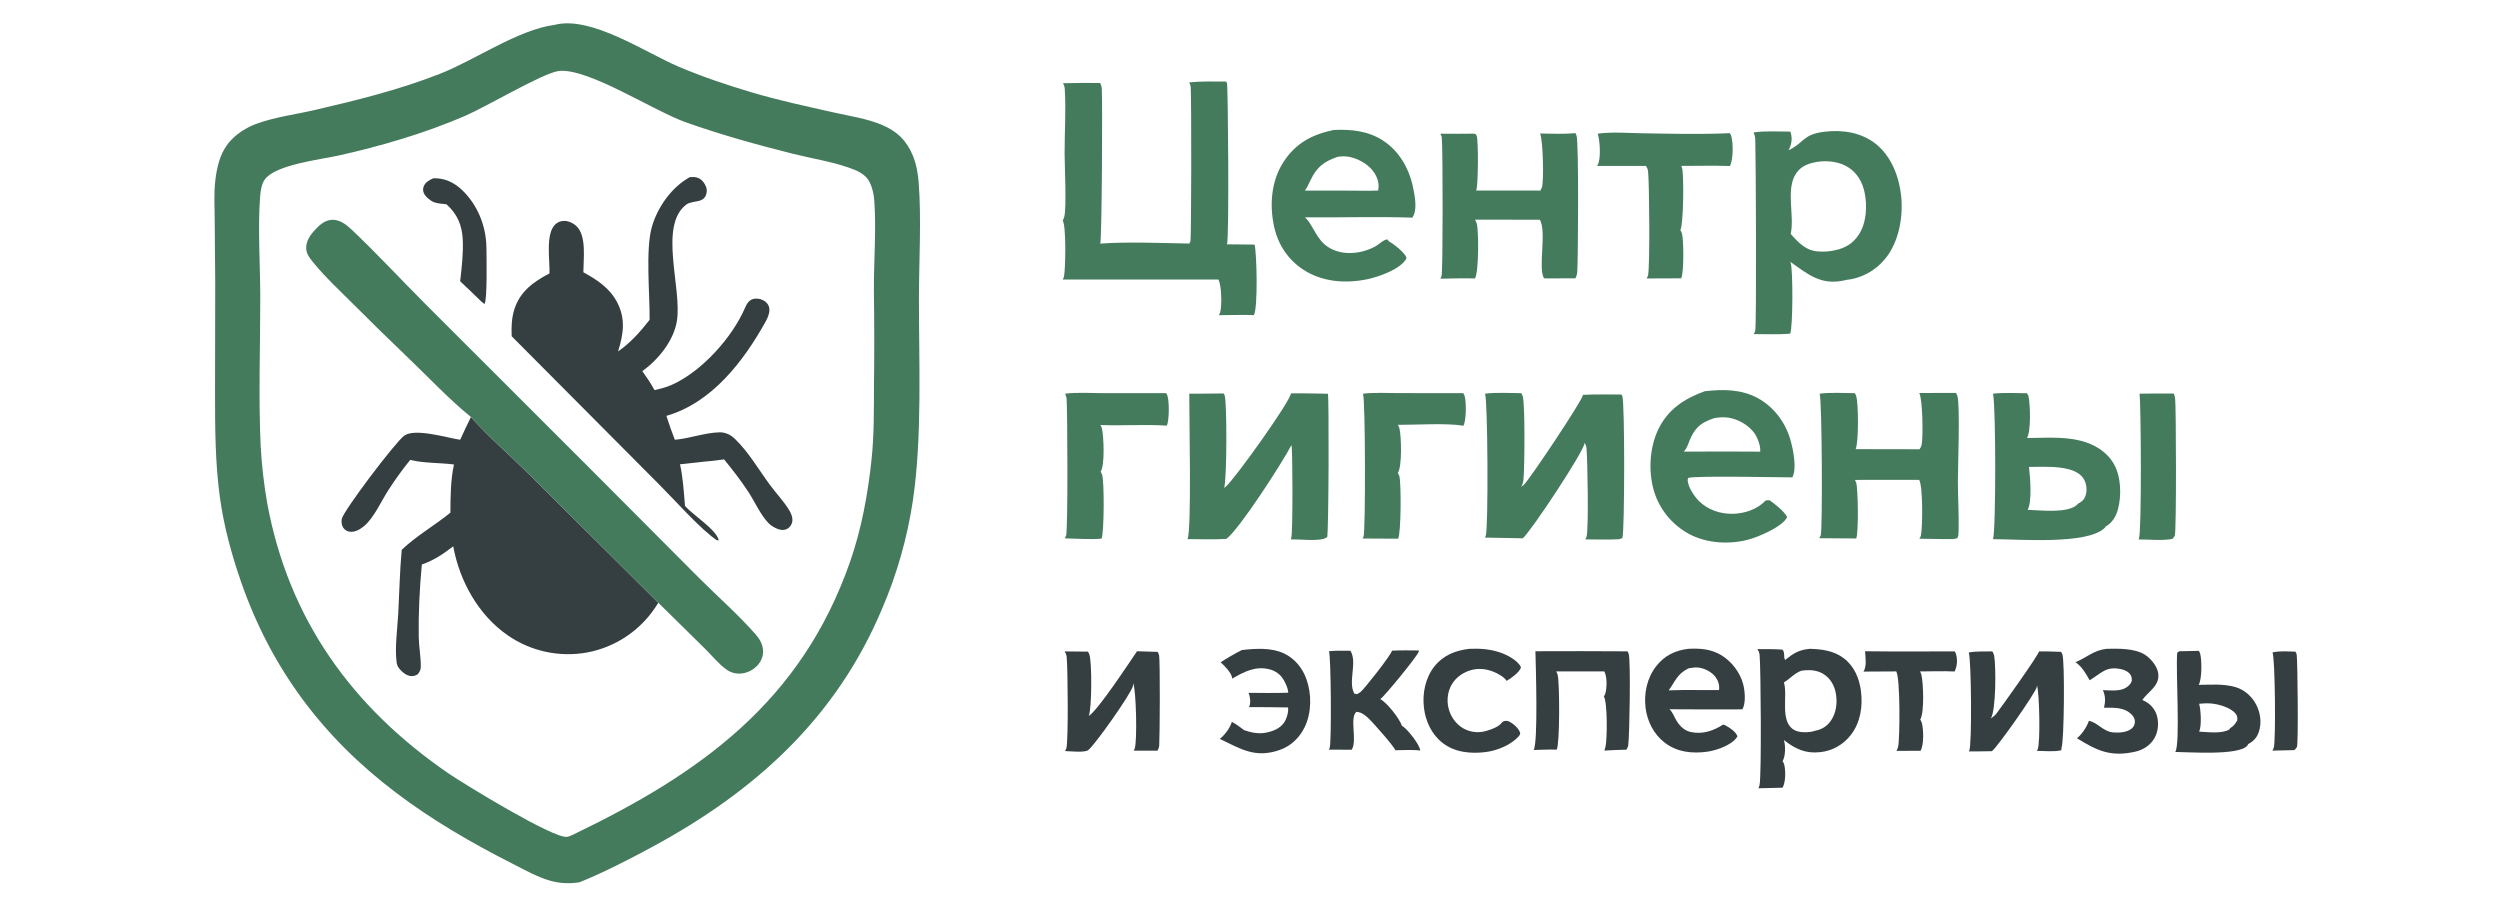 <?xml version="1.0" encoding="utf-8" ?>
<svg xmlns="http://www.w3.org/2000/svg" xmlns:xlink="http://www.w3.org/1999/xlink" width="1024" height="370">
	<path fill="#457B5D" d="M227.2 10.173C242.133 6.328 264.364 21.541 278.002 27.324C287.744 31.454 297.667 34.792 307.805 37.808C318.952 41.124 330.365 43.56 341.705 46.109C348.073 47.54 355.067 48.573 361.086 51.081C367.332 53.685 371.329 57.462 373.904 63.745C375.366 67.311 376.005 71.067 376.3 74.895C377.43 89.554 376.428 106.834 376.402 121.75C376.355 148.708 377.8 178.474 373.922 205.016Q373.059 210.765 371.828 216.446Q370.596 222.127 369.001 227.717Q367.406 233.308 365.454 238.783Q363.501 244.259 361.2 249.597C342.405 294.118 309.415 324.015 267.434 346.74C257.715 352.001 247.577 357.236 237.337 361.398Q237.124 361.429 236.911 361.458C232.952 361.994 229.264 361.838 225.412 360.751C220.051 359.237 214.954 356.322 209.998 353.812C193.208 345.311 177.086 335.956 162.06 324.582C132.122 301.92 110.987 273.714 98.688 238.18C94.793 226.928 91.687 215.503 90.065 203.696C88.097 189.366 88.097 175.165 88.078 160.744L88.154 115.848L87.94 90.036C87.888 84.746 87.585 79.272 88.183 74.017C88.778 68.776 90.015 63.238 93.294 58.97Q93.628 58.535 93.988 58.12Q94.363 57.688 94.759 57.277C97.591 54.341 101.157 52.148 104.971 50.732C112.452 47.956 120.963 46.902 128.75 45.098C146.135 41.069 163.312 36.83 179.972 30.32C194.783 24.533 211.992 12.213 227.2 10.173ZM234.682 341.897C287.113 316.705 328.098 287.399 348.116 230.323C352.893 216.7 355.512 202.292 357.008 187.96C358.043 178.047 357.934 168.135 357.978 158.187Q358.229 138.689 357.945 119.191C357.881 107.044 358.959 94.487 358.12 82.4C357.935 79.735 357.421 77.12 356.253 74.702C354.615 71.31 351.014 69.822 347.628 68.648C340.301 66.108 332.231 64.859 324.694 62.968C310.03 59.29 295.275 55.18 281.02 50.136C267.702 45.423 241.34 28.071 229.2 29.039C229.017 29.054 228.834 29.081 228.652 29.106C221.828 30.245 199.364 43.616 190.614 47.414C174.308 54.491 155.956 59.876 138.599 63.727C131.186 65.372 112.894 67.417 108.475 73.501C107.172 75.295 106.722 78.169 106.554 80.344C105.553 93.34 106.595 108.596 106.606 121.826C106.623 141.954 105.842 162.381 106.763 182.478Q107.404 194.44 109.477 206.238C118.253 253.724 144.275 289.748 183.659 316.757C190.064 321.149 226.831 343.619 232.257 342.768C233.064 342.642 233.96 342.278 234.682 341.897Z"/>
	<path fill="#353F41" d="M192.894 170.798C200.112 178.953 208.622 186.24 216.371 193.919L269.65 246.889Q269.049 247.868 268.406 248.819Q267.809 249.712 267.169 250.575Q266.528 251.437 265.846 252.267Q265.163 253.096 264.44 253.89Q263.717 254.685 262.955 255.442Q262.193 256.2 261.395 256.919Q260.597 257.637 259.763 258.315Q258.93 258.993 258.064 259.629Q257.198 260.265 256.302 260.857Q255.405 261.448 254.48 261.995Q253.555 262.541 252.605 263.041Q251.654 263.541 250.679 263.993Q249.704 264.445 248.709 264.847Q247.713 265.25 246.698 265.603Q245.683 265.956 244.652 266.257Q243.621 266.559 242.577 266.809Q241.532 267.059 240.476 267.257Q239.43 267.446 238.377 267.584Q237.323 267.723 236.264 267.809Q235.204 267.896 234.142 267.93Q233.08 267.965 232.018 267.948Q230.955 267.931 229.895 267.862Q228.834 267.793 227.778 267.672Q226.722 267.552 225.674 267.38Q224.625 267.208 223.586 266.985Q222.547 266.762 221.52 266.488Q220.493 266.215 219.481 265.892Q218.468 265.569 217.473 265.197Q216.477 264.824 215.501 264.404Q214.525 263.984 213.571 263.516Q212.616 263.049 211.686 262.536Q210.756 262.022 209.851 261.464Q208.947 260.906 208.071 260.304C195.942 251.956 188.267 238.067 185.64 223.771C181.492 226.935 177.79 229.492 172.789 231.221C171.881 240.657 171.355 251.451 171.514 260.91C171.583 265.022 172.447 269.225 172.35 273.309C172.323 274.451 171.776 275.282 171.118 276.172C170.049 276.735 169.533 277.036 168.282 276.919C166.428 276.744 164.673 275.275 163.55 273.874C162.915 273.081 162.566 272.238 162.443 271.232C161.672 264.892 162.784 257.669 163.125 251.298C163.591 242.596 163.737 233.892 164.549 225.206C170.46 219.512 178.113 215.197 184.49 209.983C184.505 203.501 184.575 196.593 185.941 190.244C180.089 189.503 173.703 189.778 168.011 188.386Q163.243 194.277 159.142 200.65C156.254 205.073 153.179 212.12 149.134 215.481C147.546 216.802 145.517 218.028 143.365 217.792C142.309 217.677 141.411 217.216 140.759 216.37C139.95 215.319 139.769 213.897 139.971 212.615C140.473 209.446 161.82 181.211 165.552 178.471C169.952 175.24 183.05 179.325 188.49 180.132Q190.619 175.431 192.894 170.798Z"/>
	<path fill="#353F41" d="M282.563 72.55C283.215 72.515 283.878 72.482 284.53 72.537C285.927 72.657 287.078 73.326 287.961 74.401C288.932 75.581 289.687 77.14 289.46 78.706C288.743 83.646 283.756 81.802 281.122 83.782C269.624 92.424 279.43 118.128 277.258 131.473C275.932 139.616 269.634 147.316 263.108 152.016C264.903 154.557 266.624 157.063 268.104 159.807C270.443 159.229 272.774 158.682 274.988 157.71C287.348 152.285 300.01 138.215 305.279 125.829C305.868 124.445 306.72 123.075 308.21 122.569C309.698 122.063 311.277 122.286 312.649 123.013C313.761 123.603 314.66 124.487 314.999 125.73C315.529 127.673 314.54 130.047 313.603 131.73C304.536 148.022 291.572 164.973 272.955 170.336Q274.53 175.286 276.41 180.128C282.494 179.599 288.551 177.28 294.539 177.08C297.129 176.994 299.255 178.049 301.101 179.835C306.755 185.304 310.836 192.517 315.49 198.788C318.032 202.213 321.296 205.592 323.416 209.261C324.074 210.4 324.583 211.699 324.58 213.031C324.578 214.254 324.029 215.302 323.136 216.128C322.396 216.812 321.284 217.14 320.287 217.061C318.45 216.916 316.101 215.62 314.828 214.319C311.561 210.98 309.172 205.553 306.597 201.591C303.568 196.932 300.089 192.463 296.574 188.158C293.851 188.599 291.128 188.856 288.381 189.093L278.533 190.172C279.776 195.736 280.098 201.588 280.581 207.262C284.096 211.172 293.166 216.687 294.43 221.273L293.671 221.301C287.301 217.192 275.938 204.355 269.934 198.389L209.578 137.727C209.428 134.047 209.554 130.265 210.67 126.726C212.987 119.375 218.537 115.402 225.072 111.986C225.266 106.639 223.372 95.996 227.355 91.987C228.347 90.99 229.683 90.467 231.086 90.478C233.024 90.494 234.981 91.461 236.317 92.835C240.265 96.897 238.969 106.064 238.946 111.513C244.589 114.624 249.698 117.928 252.777 123.814C256.361 130.669 255.354 136.918 253.143 143.955C258.4 140.31 262.15 135.982 266.076 131.006C266.207 120.626 264.329 102.029 267.041 92.793C269.414 84.712 275.126 76.638 282.563 72.55Z"/>
	<path fill="#457B5D" d="M192.894 170.798C183.967 163.579 175.766 154.782 167.464 146.838Q155.595 135.479 143.98 123.86C138.952 118.865 133.701 113.95 129.152 108.51C127.702 106.776 125.656 104.528 125.443 102.196C125.17 99.198 126.756 96.722 128.648 94.573C130.546 92.418 132.906 90.183 135.934 90.036C139.099 89.883 141.791 91.927 143.969 93.987C154.311 103.767 164.083 114.363 174.156 124.445L241.086 191.331L286.438 236.838C294.035 244.425 302.473 251.811 309.519 259.862C311.25 261.84 312.492 264.002 312.563 266.702C312.626 269.095 311.582 271.251 309.9 272.912Q309.53 273.279 309.126 273.607Q308.721 273.935 308.285 274.221Q307.85 274.507 307.388 274.748Q306.926 274.988 306.442 275.181Q305.958 275.374 305.457 275.518Q304.956 275.661 304.443 275.754Q303.931 275.846 303.411 275.886Q302.892 275.927 302.371 275.915Q301.729 275.89 301.098 275.773Q300.467 275.655 299.859 275.447Q299.252 275.239 298.681 274.945Q298.11 274.651 297.588 274.277C294.538 272.136 291.649 268.569 288.98 265.931L269.65 246.889L216.371 193.919C208.622 186.24 200.112 178.953 192.894 170.798Z"/>
	<path fill="#353F41" d="M177.458 73.035L177.695 73.028C182.171 72.903 186.019 74.748 189.238 77.811C195.597 83.86 199.071 92.467 199.235 101.173C199.295 104.347 199.647 123.265 198.444 124.519L197.173 123.53C194.347 120.694 191.375 117.974 188.481 115.206C189.114 109.741 189.812 103.711 189.547 98.22C189.257 92.188 187.337 87.731 182.881 83.676C181.26 83.484 179.369 83.386 177.829 82.852C176.396 82.355 174.24 80.578 173.62 79.15C173.215 78.216 173.19 77.313 173.543 76.367C174.175 74.676 175.897 73.709 177.458 73.035Z"/>
	<path fill="#457B5D" d="M732.591 61.538C739.154 58.441 738.281 55.042 747.295 53.953C754.663 53.062 762.39 54.224 768.324 58.934C774.661 63.965 777.876 72.333 778.711 80.183C779.625 88.769 777.798 99.101 772.227 105.933C768.189 110.887 762.475 114.04 756.118 114.677C756.03 114.704 755.943 114.736 755.853 114.757C745.866 117.098 740.713 112.43 733.263 107.214C733.342 107.382 733.381 107.457 733.45 107.644C734.443 110.327 734.397 134.337 733.243 136.689C728.328 137.07 723.231 136.83 718.294 136.848C718.546 136.469 718.778 136.068 718.92 135.633C719.544 133.731 719.189 62.904 718.961 57.195C718.917 56.092 718.723 55.245 718.235 54.249C723.068 53.524 728.416 53.914 733.316 53.907C733.425 54.191 733.445 54.221 733.52 54.489C734.202 56.941 733.801 59.331 732.591 61.538ZM733.472 95.823C736.672 99.414 739.722 102.714 744.894 103.007C747.173 103.136 749.376 103.048 751.597 102.501C755.756 101.669 758.959 99.744 761.32 96.17C764.538 91.297 764.893 84.324 763.719 78.754C762.853 74.646 760.779 70.966 757.212 68.635C753.559 66.247 748.909 65.696 744.644 66.25C741.099 66.82 737.96 67.778 735.776 70.898C731.239 77.381 735.167 88.325 733.472 95.823Z"/>
	<path fill="#457B5D" d="M487.112 33.748C492.121 33.227 497.224 33.395 502.257 33.401C502.382 33.658 502.497 33.92 502.592 34.19C502.987 35.314 503.528 98.093 502.571 100.073L513.892 100.182C514.789 104.048 515.29 126.021 513.602 129.056C508.831 128.906 504.004 129.078 499.228 129.099C499.472 128.698 499.697 128.272 499.817 127.815C500.504 125.182 500.407 116.896 499.048 114.495L435.262 114.497C435.558 114.044 435.731 113.644 435.834 113.109C436.443 109.944 436.751 92.505 435.291 90.372Q435.7 89.606 435.928 88.769C436.923 84.957 436.057 67.626 436.056 62.767C436.055 54.113 436.658 45.209 436.133 36.581C436.075 35.638 435.883 34.907 435.396 34.094Q443 33.905 450.606 33.993C450.635 34.045 450.667 34.095 450.692 34.149C450.996 34.791 451.25 35.548 451.293 36.26C451.622 41.709 451.334 98.066 450.654 99.777C462.573 98.957 475.166 99.57 487.125 99.756C487.305 99.492 487.46 99.228 487.578 98.931C488.013 97.835 488.034 40.728 487.72 35.763C487.676 35.066 487.4 34.378 487.112 33.748Z"/>
	<path fill="#457B5D" d="M546.206 53.25C553.55 52.87 560.736 53.633 566.952 57.884C573.784 62.557 577.591 70.024 579.046 78.006C579.644 81.286 580.524 86.219 578.49 89.149C563.864 88.67 549.147 89.138 534.507 89.032C537.285 91.341 538.88 96.927 542.519 100.075C548.25 105.031 557.014 104.355 563.296 100.952C564.83 100.12 566.587 98.181 568.285 98.046L568.782 98.749C570.824 99.939 575.262 103.298 576.098 105.503C576.019 105.846 575.967 106.056 575.774 106.354C573.155 110.409 564.794 113.355 560.286 114.323C551.39 116.233 541.659 115.566 533.899 110.498C527.429 106.271 523.383 100.024 521.802 92.499C519.944 83.657 520.755 73.932 525.783 66.244C530.797 58.577 537.476 55.092 546.206 53.25ZM534.459 78.061L551.875 78.081C556.054 78.072 560.292 78.213 564.463 78.048C565.05 75.686 564.372 73.162 563.125 71.107C561.016 67.63 556.972 65.246 553.078 64.331C551.373 63.93 549.563 63.967 547.84 64.249C542.27 66.198 539.409 68.365 536.8 73.771C536.082 75.259 535.481 76.748 534.459 78.061Z"/>
	<path fill="#457B5D" d="M698.279 160.25C705.681 159.395 713.266 159.388 719.972 163.058C726.526 166.645 731.255 172.901 733.323 180.045C734.441 183.908 736.129 191.902 734.137 195.532C728.705 195.537 693.741 194.76 691.437 195.791C691.366 196.008 691.304 196.236 691.293 196.466C691.164 199.17 694.007 203.361 695.877 205.213C699.51 208.813 704.534 210.516 709.594 210.451C714.491 210.389 719.639 208.708 723.092 205.123L723.215 204.993C723.732 204.903 724.292 204.92 724.818 204.902C726.98 206.419 730.827 209.423 732.026 211.771C730.331 215.427 722.364 218.848 718.821 220.16C710.873 223.103 700.838 222.981 693.122 219.36Q692.472 219.05 691.838 218.708Q691.204 218.367 690.587 217.995Q689.97 217.624 689.372 217.223Q688.774 216.822 688.196 216.392Q687.617 215.963 687.061 215.506Q686.504 215.049 685.97 214.566Q685.436 214.083 684.926 213.574Q684.416 213.066 683.931 212.533Q683.446 212.001 682.988 211.446Q682.529 210.89 682.098 210.313Q681.667 209.737 681.264 209.14Q680.861 208.543 680.487 207.927Q680.114 207.311 679.771 206.678Q679.427 206.045 679.115 205.396Q678.803 204.747 678.522 204.084Q678.241 203.421 677.993 202.745C675.038 194.52 675.416 183.891 679.177 175.984C683.124 167.685 689.91 163.258 698.279 160.25ZM689.636 184.981L708.375 184.941L720.956 185C721.302 182.857 719.82 179.095 718.567 177.366C716.199 174.1 711.862 171.639 707.88 171.057C706.02 170.785 704.053 170.958 702.211 171.25C697.359 172.918 694.914 174.424 692.604 179.139C691.747 180.889 691.096 183.698 689.636 184.981Z"/>
	<path fill="#457B5D" d="M528.778 161.108C533.811 161.046 538.868 161.207 543.903 161.267C544.415 162.285 544.236 217.742 543.626 220.024L542.136 220.75C538.367 221.613 532.64 220.89 528.66 220.912C528.756 220.684 528.846 220.462 528.921 220.227C529.561 218.231 529.501 183.344 528.975 182.305C525.43 189.202 507.541 216.974 502.313 220.735C497.032 221.035 491.679 220.848 486.388 220.817C488.162 217.857 487.059 169.384 487.125 161.25C491.824 161.303 496.542 161.175 501.243 161.15C501.378 161.402 501.504 161.657 501.608 161.923C502.613 164.497 502.554 197.166 501.389 199.864Q501.76 199.595 502.109 199.298C505.841 196.111 528.516 164.396 528.778 161.108Z"/>
	<path fill="#457B5D" d="M608.265 161.249C613.051 160.651 618.266 161.03 623.104 161.033C623.37 161.464 623.613 161.921 623.744 162.413C624.704 166.019 624.481 191.966 624.002 196.531C623.897 197.531 623.571 198.492 623.094 199.375Q623.639 199.009 624.144 198.589C626.176 196.89 648.219 163.949 648.408 161.728C653.63 161.456 658.919 161.599 664.15 161.59C664.285 161.787 664.401 161.98 664.495 162.201C665.564 164.711 665.461 217.914 664.538 220.389L663.148 220.868C658.586 221.133 653.897 220.928 649.321 220.933C649.55 220.559 649.753 220.166 649.867 219.74C650.772 216.368 650.25 188.129 649.827 183.544C649.752 182.723 649.446 182.035 649.027 181.333C649.026 181.397 649.028 181.462 649.024 181.526C648.822 184.882 627.039 217.714 623.737 220.484L608.215 220.205C608.353 219.96 608.46 219.742 608.559 219.479C609.68 216.48 609.394 163.748 608.265 161.249Z"/>
	<path fill="#457B5D" d="M816.321 161.25C820.809 160.713 825.715 161.071 830.253 161.071C830.534 161.52 830.819 162.03 830.926 162.554C831.594 165.832 831.937 176.707 830.252 179.414C837.437 179.361 845.306 178.748 852.292 180.533C857.78 181.934 862.858 184.91 865.763 189.907C868.824 195.169 869.04 202.952 867.486 208.709C866.678 211.7 865.093 214.194 862.368 215.75C862.289 215.977 862.2 216.131 862.024 216.297C854.668 223.244 826.562 220.805 816.332 220.848C817.54 217.9 817.55 165.909 816.321 161.25ZM830.541 208.834C835.789 208.953 847.075 210.433 850.911 206.616C851.112 206.416 851.079 206.449 851.216 206.26C852.728 205.53 853.707 204.633 854.241 202.993C854.932 200.865 854.708 198.366 853.628 196.406C852.334 194.056 849.729 192.83 847.235 192.18C842.14 190.853 836.328 191.253 831.077 191.25C831.54 195.364 832.413 205.364 830.541 208.834Z"/>
	<path fill="#457B5D" d="M786.102 160.971L801.159 160.939C801.417 161.343 801.632 161.758 801.764 162.221C802.911 166.255 801.943 191.645 801.947 197.137C801.952 203.947 802.425 210.779 802.245 217.581C802.217 218.641 802.235 219.509 801.706 220.461L800.114 220.792C795.478 220.869 790.814 220.71 786.177 220.653C786.471 220.218 786.717 219.749 786.825 219.23C787.498 215.973 787.676 199.172 786.094 196.542L759.758 196.57C759.951 196.885 760.115 197.203 760.246 197.549C761.079 199.748 761.345 218.264 760.305 220.557L745.141 220.455C745.187 220.374 745.231 220.292 745.279 220.212C745.456 219.921 745.625 219.656 745.759 219.341C746.555 217.468 746.31 163.628 745.329 161.25C749.961 160.654 755.04 161.032 759.727 161.035C759.944 161.39 760.136 161.749 760.274 162.143C761.252 164.924 761.354 181.393 760.061 183.967L786.227 184.015C786.633 183.464 786.935 182.9 787.092 182.227C787.757 179.378 787.547 163.168 786.102 160.971Z"/>
	<path fill="#457B5D" d="M630.806 54.678C635.628 54.744 640.513 54.985 645.319 54.536C645.483 54.858 645.63 55.177 645.747 55.52C646.716 58.373 646.398 105.461 646.054 111.224C645.992 112.246 645.761 113.08 645.294 113.994L632.925 114.045L632.448 113.955C629.819 110.198 633.683 94.522 630.662 90.001L604.19 89.973C604.231 90.058 604.27 90.143 604.313 90.227C604.547 90.688 604.761 91.132 604.891 91.636C605.739 94.908 605.716 111.591 604.151 114.054C599.447 113.901 594.694 114.09 589.985 114.152C590.172 113.793 590.334 113.43 590.46 113.045C591.033 111.301 591.011 62.097 590.575 56.514C590.527 55.901 590.26 55.302 589.985 54.759Q596.875 54.837 603.765 54.75L604.551 55.02C604.677 55.242 604.784 55.466 604.873 55.706C605.579 57.606 605.51 76.196 604.649 78.031L630.916 78.058C630.949 78.004 630.984 77.952 631.014 77.897C631.064 77.805 631.107 77.71 631.156 77.619C631.312 77.325 631.472 77.036 631.574 76.718C632.419 74.084 632.041 57.197 630.806 54.678Z"/>
	<path fill="#353F41" d="M741.272 265.75C746.324 265.9 751.215 266.515 755.337 269.712C759.529 272.962 761.597 277.914 762.252 283.068C763.048 289.343 762.056 295.961 758.085 301.055C755.009 305.001 750.664 307.488 745.688 308.068C739.607 308.776 735.315 306.806 730.665 303.088C730.686 303.146 730.71 303.202 730.726 303.26C731.372 305.528 731.376 309.737 730.151 311.752C730.455 312.221 730.708 312.717 730.839 313.264C731.448 315.805 731.422 320.375 730.133 322.644Q725.198 322.717 720.264 322.875C720.468 322.399 720.644 321.911 720.741 321.4C721.529 317.232 721.242 273.834 720.74 268.329C720.655 267.401 720.344 266.636 719.829 265.867C723.24 265.873 726.655 265.84 730.06 266.078C731.244 267.278 730.422 268.839 731.154 270.338C734.774 267.489 736.673 266.241 741.272 265.75ZM730.679 279.518C730.709 279.615 730.74 279.712 730.767 279.809C732.292 285.131 728.892 295.635 734.95 299.021C737.091 300.218 740.97 300.115 743.287 299.387C743.39 299.354 743.492 299.319 743.594 299.286C746.373 298.732 748.396 297.435 750.007 295.075C752.244 291.8 752.662 287.44 751.883 283.619C751.256 280.545 749.619 277.799 746.932 276.102C744.21 274.382 740.876 274.247 737.776 274.75C734.835 275.877 733.25 277.996 730.679 279.518Z"/>
	<path fill="#457B5D" d="M654.44 54.749C660.236 53.939 666.834 54.506 672.703 54.589C684.602 54.758 696.645 55.123 708.532 54.534C708.768 54.9 708.989 55.291 709.112 55.711C709.966 58.626 709.976 65.344 708.571 67.998C701.937 67.774 695.232 67.967 688.59 67.959C688.759 68.216 688.869 68.392 688.958 68.689C689.792 71.475 689.576 92.168 688.264 94.253C688.544 94.698 688.779 95.149 688.932 95.654C689.639 97.984 689.811 111.688 688.602 114.007L674.429 114.058C674.71 113.658 674.947 113.224 675.048 112.741C675.851 108.919 675.578 75.216 675.047 70.165C674.96 69.335 674.639 68.65 674.17 67.972L654.137 67.975C654.258 67.796 654.366 67.626 654.466 67.435C655.833 64.836 655.305 57.492 654.44 54.749Z"/>
	<path fill="#457B5D" d="M436.26 161.247C441.154 160.64 446.494 161.016 451.429 161.026L477.635 161.019C477.833 161.32 478.011 161.628 478.14 161.966C478.978 164.178 478.936 172.175 477.948 174.344C468.908 173.75 459.77 174.448 450.704 174.085C450.999 174.518 451.234 174.976 451.348 175.49C452.105 178.89 452.614 190.405 450.832 193.248C451.049 193.579 451.24 193.915 451.381 194.286C452.393 196.955 452.255 218.345 451.197 220.634C446.322 221.062 441.052 220.592 436.139 220.522C436.341 220.177 436.525 219.828 436.664 219.452C437.464 217.29 437.238 169.077 436.888 163.552C436.835 162.729 436.594 161.996 436.26 161.247Z"/>
	<path fill="#457B5D" d="M558.282 161.249C562.987 160.693 568.032 161.008 572.779 161.008L599.351 161.033C599.608 161.463 599.832 161.909 599.963 162.395C600.608 164.785 600.612 172.226 599.422 174.376C592.745 173.219 579.899 174.039 572.545 174.018C572.843 174.502 573.111 175.015 573.237 175.574C573.954 178.759 574.382 190.856 572.557 193.755C572.817 194.14 573.04 194.548 573.166 194.997C573.99 197.927 573.889 218.555 572.661 220.652L558.106 220.574C558.252 220.344 558.387 220.116 558.5 219.866C559.335 218.028 559.314 164.175 558.282 161.249Z"/>
	<path fill="#353F41" d="M691.541 265.75C696.375 265.553 700.547 265.759 704.828 268.24C709.181 270.764 712.778 275.429 714.024 280.32C714.735 283.115 715.168 288.007 713.678 290.553Q698.733 290.618 683.789 290.515C685.188 291.676 685.811 293.804 686.781 295.329C688.215 297.581 689.991 299.309 692.683 299.866C697.392 300.84 701.892 299.338 705.778 296.786L706.665 297.088C708.499 298.063 710.811 299.547 711.648 301.526C711.591 301.704 711.6 301.709 711.48 301.895C709.34 305.215 703.049 307.365 699.313 307.89C693.138 308.759 686.948 308.093 681.873 304.201C677.429 300.793 674.731 295.518 674.036 290.01C673.279 284.012 674.62 277.642 678.401 272.843C681.838 268.48 686.128 266.418 691.541 265.75ZM683.508 282.762Q689.69 282.551 695.875 282.64L704.106 282.647C704.415 280.682 703.802 278.83 702.619 277.24C701.123 275.23 698.237 273.754 695.75 273.44C694.381 273.267 692.969 273.519 691.619 273.749C686.958 276.063 686.308 278.879 683.508 282.762Z"/>
	<path fill="#353F41" d="M835.197 266.824C838.2 266.753 841.219 266.909 844.222 267C844.424 267.322 844.601 267.641 844.737 267.998C845.798 270.775 845.473 303.799 844.401 306.252L844.306 307.308C841.221 308.013 837.461 307.575 834.288 307.541C834.416 307.352 834.53 307.166 834.626 306.958C835.768 304.494 835.385 283.899 834.329 280.667C834.333 280.903 834.318 281.131 834.277 281.366C833.875 283.668 818.066 306.151 815.876 307.686C812.739 307.781 809.595 307.757 806.457 307.774C806.503 307.689 806.552 307.605 806.596 307.519C807.764 305.247 807.451 270.173 806.406 267.25C809.509 266.692 812.921 266.881 816.074 266.813C816.115 266.894 816.154 266.975 816.197 267.054C816.452 267.533 816.708 268.017 816.808 268.557C817.586 272.781 817.599 291.247 815.398 294.319C815.44 294.286 815.483 294.254 815.525 294.221C816.254 293.646 817.046 293.174 817.622 292.426C819.651 289.792 834.685 268.742 835.197 266.824Z"/>
	<path fill="#353F41" d="M465.73 266.749L474.2 267.001C474.427 267.44 474.625 267.894 474.743 268.376C475.235 270.401 475.058 301.72 474.815 305.325C474.761 306.126 474.506 306.795 474.111 307.484L464.315 307.485C464.487 307.23 464.645 306.965 464.755 306.676C465.864 303.769 465.392 282.763 464.161 279.872C464.148 280.22 464.139 280.561 464.08 280.905C463.589 283.751 448.304 305.435 445.711 307.253C444.287 308.365 438.165 307.684 436.203 307.636C436.442 307.285 436.652 306.917 436.775 306.509C437.665 303.553 437.357 273.726 436.921 269.201C436.837 268.325 436.541 267.57 436.098 266.815L445.639 266.908C445.854 267.274 446.06 267.66 446.2 268.063C447.298 271.208 447.254 290.31 445.936 293.28C449.866 290.755 462.341 271.688 465.73 266.749Z"/>
	<path fill="#353F41" d="M892.613 266.75L900.644 266.593C900.863 266.939 901.076 267.318 901.186 267.716C901.881 270.233 901.966 278.264 900.576 280.524C905.53 280.447 910.865 280.024 915.67 281.442C919.323 282.52 922.296 285.163 924.079 288.498C925.858 291.824 926.438 295.979 925.279 299.594C924.494 302.043 923.143 303.574 920.883 304.75C920.754 305.042 920.601 305.317 920.379 305.549C916.579 309.534 896.624 308.035 890.992 308.004C893.144 304.684 891.129 274.881 891.784 267.34L892.613 266.75ZM900.779 299.68C904.281 299.817 910.098 300.683 913.134 298.776L913.487 298.25C914.896 297.432 915.534 296.461 916.374 295.089C916.464 293.875 916.463 293.277 915.656 292.276C913.598 289.723 908.54 288.343 905.38 288.128C903.845 288.024 902.298 288.132 900.766 288.25C901.481 290.809 901.847 297.275 900.779 299.68Z"/>
	<path fill="#353F41" d="M628.906 266.75Q647.772 266.664 666.637 266.785C666.864 267.143 667.039 267.517 667.144 267.929C667.964 271.15 667.471 301.135 666.931 305.24C666.844 305.901 666.526 306.512 666.182 307.073C663.175 307.084 660.152 307.299 657.148 307.442Q657.426 306.688 657.606 305.904C658.336 302.764 658.45 287.669 656.94 285.26C657.213 284.872 657.443 284.462 657.564 284C658.205 281.558 658.334 277.211 657.108 274.996L637.428 275.011C637.679 275.46 637.879 275.913 638.013 276.412C638.847 279.518 638.943 304.656 637.623 307.063C634.513 306.918 631.304 307.14 628.185 307.196C630.056 304.162 629.052 272.517 628.906 266.75Z"/>
	<path fill="#457B5D" d="M876.388 161.25Q883.384 161.134 890.381 161.191C890.629 161.854 890.847 162.534 890.94 163.238C891.33 166.183 891.513 217.956 890.79 219.474C890.604 219.865 890.064 220.396 889.785 220.75C885.61 221.522 880.267 220.943 875.961 220.962C875.999 220.87 876.035 220.778 876.075 220.687C877.298 217.931 876.938 166.628 876.388 161.25Z"/>
	<path fill="#353F41" d="M570.152 266.509C573.822 266.313 577.513 266.406 581.187 266.427C581.172 266.62 581.174 266.659 581.129 266.87C580.779 268.533 567.124 285.142 565.374 286.384C568.088 287.756 573.222 294.281 574.206 297.252Q574.491 297.416 574.754 297.614C576.867 299.19 581.434 304.877 581.741 307.419C578.518 306.999 574.771 307.3 571.497 307.301C571.273 305.996 562.874 296.594 561.377 295.07C559.881 293.547 557.843 291.598 555.588 291.577C552.698 293.935 555.937 303.074 553.793 306.831C553.742 306.92 553.687 307.007 553.634 307.095L544.309 307.051C544.433 306.824 544.535 306.586 544.632 306.346C545.442 304.346 545.179 268.733 544.347 266.749C547.209 266.395 550.256 266.571 553.144 266.556C556.1 271.31 551.983 279.388 554.75 284.115L555.806 284.333C556.3 284.083 556.776 283.812 557.223 283.482C558.692 282.398 569.918 268.133 570.152 266.509Z"/>
	<path fill="#353F41" d="M601.938 265.75C606.178 265.587 610.221 265.845 614.27 267.19C617.145 268.145 621.565 270.405 622.959 273.189C622.953 273.257 622.955 273.327 622.94 273.394C622.505 275.354 618.777 277.934 617.119 278.882C616.468 277.914 615.597 277.255 614.626 276.639C611.251 274.498 607.114 273.402 603.145 274.321C599.799 275.095 596.562 277.196 594.764 280.146C592.974 283.082 592.495 286.761 593.318 290.085C594.163 293.493 596.282 296.551 599.343 298.325Q599.865 298.623 600.414 298.867Q600.964 299.112 601.534 299.3Q602.105 299.488 602.692 299.618Q603.279 299.748 603.876 299.818Q604.473 299.889 605.074 299.899Q605.676 299.91 606.275 299.86Q606.874 299.81 607.465 299.701Q608.056 299.591 608.633 299.423C610.652 298.856 614.257 297.625 615.317 295.749C615.62 295.591 615.954 295.407 616.287 295.327C617.572 295.023 618.641 295.747 619.655 296.475C620.861 297.341 622.421 298.926 622.688 300.412C622.587 300.787 622.448 301.154 622.19 301.452C618.993 305.135 613.247 307.452 608.517 308.047C602.398 308.816 595.834 308.182 590.833 304.265C586.353 300.757 583.877 295.37 583.236 289.796C582.558 283.9 583.846 277.534 587.625 272.844C591.271 268.321 596.3 266.371 601.938 265.75Z"/>
	<path fill="#353F41" d="M862.825 265.75C867.602 265.64 874.382 265.525 878.527 268.148C880.864 269.627 883.459 272.728 883.955 275.458C884.931 280.826 880.073 283.059 877.485 286.698C878.021 286.924 878.541 287.201 879.043 287.494Q879.463 287.734 879.856 288.016Q880.249 288.298 880.612 288.618Q880.975 288.938 881.303 289.293Q881.631 289.648 881.922 290.035Q882.213 290.422 882.463 290.836Q882.713 291.25 882.92 291.687Q883.127 292.124 883.288 292.58Q883.45 293.036 883.564 293.506C884.305 296.458 883.932 299.905 882.359 302.524C880.696 305.292 877.919 307.104 874.809 307.834C864.747 310.196 859.033 307.554 850.714 302.383C852.764 300.757 854.774 297.726 855.612 295.25C859.253 295.958 861.384 299.645 865.656 300.003C868.067 300.205 871.42 299.999 873.274 298.292C874.1 297.531 874.454 296.579 874.453 295.479C874.452 294.383 873.82 293.384 873.062 292.632C869.961 289.558 865.82 289.897 861.808 289.893C862.406 287.294 862.438 285.149 861.352 282.677C863.96 282.775 867.682 283.17 870.082 282.051C871.584 281.35 872.6 280.434 873.189 278.883C873.156 278.042 873.222 277.389 872.792 276.634C872.028 275.293 870.611 274.528 869.143 274.175C862.678 272.623 860.839 275.695 856.105 278.525C856.042 278.564 855.977 278.6 855.912 278.637C854.44 275.948 852.702 272.971 850.12 271.228C854.882 269.275 857.367 266.424 862.825 265.75Z"/>
	<path fill="#353F41" d="M508.698 266.249C514.183 265.615 520.723 265.215 525.836 267.601C530.286 269.677 533.463 273.557 535.101 278.138C537.291 284.261 537.265 291.893 534.416 297.805C532.321 302.154 528.721 305.61 524.131 307.201C514.112 310.673 508.205 306.762 499.61 302.644C501.553 301.241 503.967 297.981 504.558 295.647C506.359 296.66 507.944 297.779 509.566 299.054C512.309 300.017 515.226 300.655 518.129 300.166C521.089 299.667 524.223 298.532 525.977 295.946C526.995 294.446 527.893 291.574 527.58 289.768C522.247 289.624 516.897 289.672 511.561 289.639C511.659 289.456 511.673 289.438 511.761 289.221C512.361 287.733 512.045 285.208 511.406 283.789C516.834 283.827 522.269 283.921 527.694 283.724C527.544 281.979 526.721 280.127 525.86 278.613C524.547 276.304 522.563 274.822 519.999 274.157C514.271 272.672 509.484 275.198 504.709 277.963C504.706 277.897 504.71 277.829 504.701 277.763C504.406 275.528 501.591 272.732 499.973 271.27C502.831 269.431 505.656 267.769 508.698 266.249Z"/>
	<path fill="#353F41" d="M763.927 266.75C776.165 266.915 788.417 266.805 800.656 266.812C800.857 267.114 801.02 267.43 801.132 267.776C801.883 270.1 801.68 272.865 800.616 275.04C795.929 274.805 791.126 275.021 786.428 275.023C786.691 275.466 786.903 275.93 787.02 276.434C787.814 279.878 788.278 291.906 786.523 294.758C786.844 295.23 787.091 295.703 787.226 296.263C787.893 299.023 788.088 305.08 786.653 307.514L776.768 307.568C777.071 307.066 777.368 306.425 777.483 305.844C778.228 302.118 778.37 277.576 776.695 275.013L763.277 275.085C764.723 272.905 764.062 269.23 763.927 266.75Z"/>
	<path fill="#353F41" d="M930.807 267.249C933.779 266.524 937.167 266.861 940.217 266.914C940.508 267.368 940.69 267.799 940.746 268.336C941.113 271.866 941.432 304.771 940.834 305.967C940.636 306.364 940.08 306.893 939.789 307.25L930.743 307.461C930.995 307.085 931.2 306.701 931.333 306.266C932.234 303.329 931.881 269.148 930.807 267.249Z"/>
</svg>
